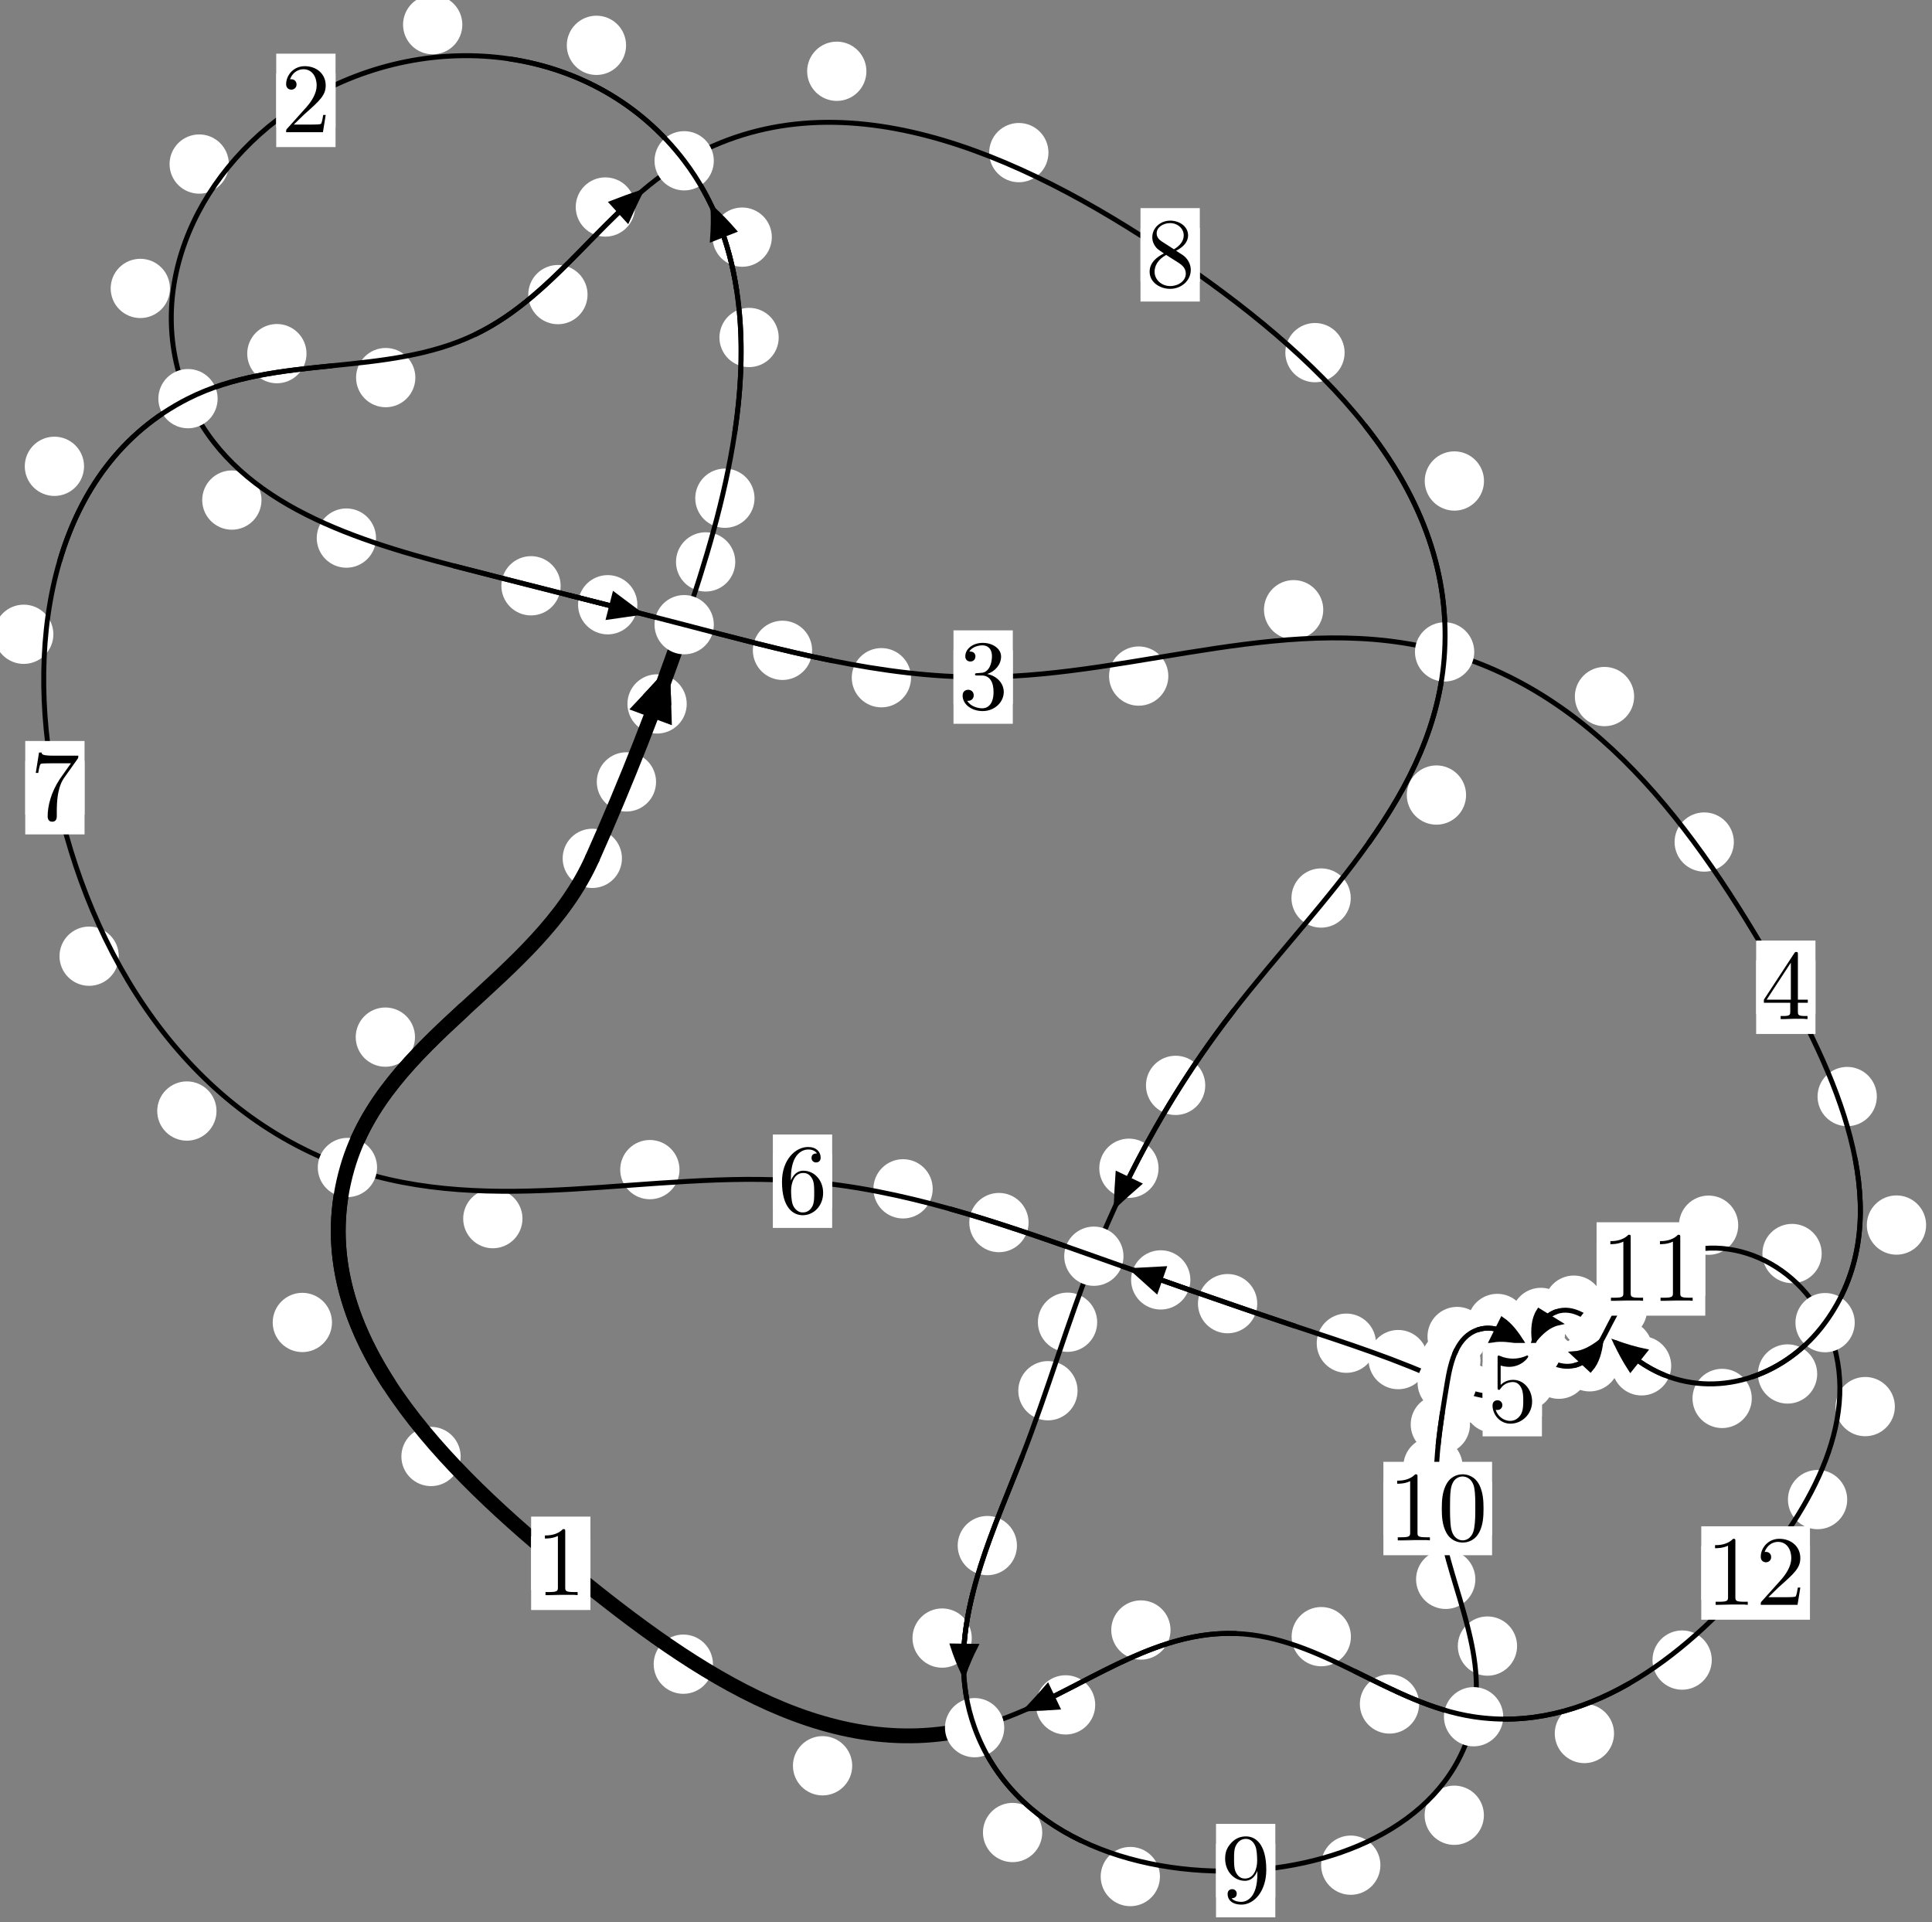 <?xml version="1.0"?>
<!-- Created by MetaPost 1.999 on 2021.07.05:2355 -->
<svg version="1.1" xmlns="http://www.w3.org/2000/svg" xmlns:xlink="http://www.w3.org/1999/xlink" width="194.847" height="193.861" viewBox="0 0 194.847 193.861">
<rect x="0" y="0" width="194.847" height="193.861" fill="#808080" stroke="none"/>
<!-- Original BoundingBox: -69.594421 -130.360779 125.252914 63.500198 -->
  <defs>
    <g transform="scale(0.01,0.01)" id="GLYPHcmr10_48">
      <path style="fill-rule: evenodd;" d="M460 -320C460 -400,455 -480,420 -554C374 -650,292 -666,250 -666C190 -666,117 -640,76 -547C44 -478,39 -400,39 -320C39 -245,43 -155,84 -79C127 2,200 22,249 22C303 22,379 1,423 -94C455 -163,460 -241,460 -320M249 -0C210 -0,151 -25,133 -121C122 -181,122 -273,122 -332C122 -396,122 -462,130 -516C149 -635,224 -644,249 -644C282 -644,348 -626,367 -527C377 -471,377 -395,377 -332C377 -257,377 -189,366 -125C351 -30,294 -0,249 -0"></path>
    </g>
    <g transform="scale(0.01,0.01)" id="GLYPHcmr10_49">
      <path style="fill-rule: evenodd;" d="M294 -640C294 -664,294 -666,271 -666C209 -602,121 -602,89 -602L89 -571C109 -571,168 -571,220 -597L220 -79C220 -43,217 -31,127 -31L95 -31L95 -0L257 -0L130 -3L217 -3L257 -3L297 -3L384 -3L419 -0L419 -31L387 -31C297 -31,294 -42,294 -79"></path>
    </g>
    <g transform="scale(0.01,0.01)" id="GLYPHcmr10_50">
      <path style="fill-rule: evenodd;" d="M127 -77L233 -180C389 -318,449 -372,449 -472C449 -586,359 -666,237 -666C124 -666,50 -574,50 -485C50 -429,100 -429,103 -429C120 -429,155 -441,155 -482C155 -508,137 -534,102 -534C94 -534,92 -534,89 -533C112 -598,166 -635,224 -635C315 -635,358 -554,358 -472C358 -392,308 -313,253 -251L61 -37C50 -26,50 -24,50 -0L421 -0L449 -174L424 -174C419 -144,412 -100,402 -85C395 -77,329 -77,307 -77"></path>
    </g>
    <g transform="scale(0.01,0.01)" id="GLYPHcmr10_51">
      <path style="fill-rule: evenodd;" d="M290 -352C372 -379,430 -449,430 -528C430 -610,342 -666,246 -666C145 -666,69 -606,69 -530C69 -497,91 -478,120 -478C151 -478,171 -500,171 -529C171 -579,124 -579,109 -579C140 -628,206 -641,242 -641C283 -641,338 -619,338 -529C338 -517,336 -459,310 -415C280 -367,246 -364,221 -363C213 -362,189 -360,182 -360C174 -359,167 -358,167 -348C167 -337,174 -337,191 -337L235 -337C317 -337,354 -269,354 -171C354 -35,285 -6,241 -6C198 -6,123 -23,88 -82C123 -77,154 -99,154 -137C154 -173,127 -193,98 -193C74 -193,42 -179,42 -135C42 -44,135 22,244 22C366 22,457 -69,457 -171C457 -253,394 -331,290 -352"></path>
    </g>
    <g transform="scale(0.01,0.01)" id="GLYPHcmr10_52">
      <path style="fill-rule: evenodd;" d="M294 -165L294 -78C294 -42,292 -31,218 -31L197 -31L197 -0L332 -0L238 -3L290 -3L332 -3L374 -3L427 -3L468 -0L468 -31L447 -31C373 -31,371 -42,371 -78L371 -165L471 -165L471 -196L371 -196L371 -651C371 -671,371 -677,355 -677C346 -677,343 -677,335 -665L28 -196L28 -165M300 -196L56 -196L300 -569"></path>
    </g>
    <g transform="scale(0.01,0.01)" id="GLYPHcmr10_53">
      <path style="fill-rule: evenodd;" d="M449 -201C449 -320,367 -420,259 -420C211 -420,168 -404,132 -369L132 -564C152 -558,185 -551,217 -551C340 -551,410 -642,410 -655C410 -661,407 -666,400 -666C399 -666,397 -666,392 -663C372 -654,323 -634,256 -634C216 -634,170 -641,123 -662C115 -665,113 -665,111 -665C101 -665,101 -657,101 -641L101 -345C101 -327,101 -319,115 -319C122 -319,124 -322,128 -328C139 -344,176 -398,257 -398C309 -398,334 -352,342 -334C358 -297,360 -258,360 -208C360 -173,360 -113,336 -71C312 -32,275 -6,229 -6C156 -6,99 -59,82 -118C85 -117,88 -116,99 -116C132 -116,149 -141,149 -165C149 -189,132 -214,99 -214C85 -214,50 -207,50 -161C50 -75,119 22,231 22C347 22,449 -74,449 -201"></path>
    </g>
    <g transform="scale(0.01,0.01)" id="GLYPHcmr10_54">
      <path style="fill-rule: evenodd;" d="M132 -328L132 -352C132 -605,256 -641,307 -641C331 -641,373 -635,395 -601C380 -601,340 -601,340 -556C340 -525,364 -510,386 -510C402 -510,432 -519,432 -558C432 -618,388 -666,305 -666C177 -666,42 -537,42 -316C42 -49,158 22,251 22C362 22,457 -72,457 -204C457 -331,368 -427,257 -427C189 -427,152 -376,132 -328M251 -6C188 -6,158 -66,152 -81C134 -128,134 -208,134 -226C134 -304,166 -404,256 -404C272 -404,318 -404,349 -342C367 -305,367 -254,367 -205C367 -157,367 -107,350 -71C320 -11,274 -6,251 -6"></path>
    </g>
    <g transform="scale(0.01,0.01)" id="GLYPHcmr10_55">
      <path style="fill-rule: evenodd;" d="M476 -609C485 -621,485 -623,485 -644L242 -644C120 -644,118 -657,114 -676L89 -676L56 -470L81 -470C84 -486,93 -549,106 -561C113 -567,191 -567,204 -567L411 -567C400 -551,321 -442,299 -409C209 -274,176 -135,176 -33C176 -23,176 22,222 22C268 22,268 -23,268 -33L268 -84C268 -139,271 -194,279 -248C283 -271,297 -357,341 -419"></path>
    </g>
    <g transform="scale(0.01,0.01)" id="GLYPHcmr10_56">
      <path style="fill-rule: evenodd;" d="M163 -457C117 -487,113 -521,113 -538C113 -599,178 -641,249 -641C322 -641,386 -589,386 -517C386 -460,347 -412,287 -377M309 -362C381 -399,430 -451,430 -517C430 -609,341 -666,250 -666C150 -666,69 -592,69 -499C69 -481,71 -436,113 -389C124 -377,161 -352,186 -335C128 -306,42 -250,42 -151C42 -45,144 22,249 22C362 22,457 -61,457 -168C457 -204,446 -249,408 -291C389 -312,373 -322,309 -362M209 -320L332 -242C360 -223,407 -193,407 -132C407 -58,332 -6,250 -6C164 -6,92 -68,92 -151C92 -209,124 -273,209 -320"></path>
    </g>
    <g transform="scale(0.01,0.01)" id="GLYPHcmr10_57">
      <path style="fill-rule: evenodd;" d="M367 -318L367 -286C367 -52,263 -6,205 -6C188 -6,134 -8,107 -42C151 -42,159 -71,159 -88C159 -119,135 -134,113 -134C97 -134,67 -125,67 -86C67 -19,121 22,206 22C335 22,457 -114,457 -329C457 -598,342 -666,253 -666C198 -666,149 -648,106 -603C65 -558,42 -516,42 -441C42 -316,130 -218,242 -218C303 -218,344 -260,367 -318M243 -241C227 -241,181 -241,150 -304C132 -341,132 -391,132 -440C132 -494,132 -541,153 -578C180 -628,218 -641,253 -641C299 -641,332 -607,349 -562C361 -530,365 -467,365 -421C365 -338,331 -241,243 -241"></path>
    </g>
  </defs>
  <path d="M66.165 78.854C66.165 78.061,65.85 77.301,65.29 76.741C64.729 76.18,63.969 75.865,63.177 75.865C62.384 75.865,61.624 76.18,61.063 76.741C60.503 77.301,60.188 78.061,60.188 78.854C60.188 79.647,60.503 80.407,61.063 80.967C61.624 81.528,62.384 81.843,63.177 81.843C63.969 81.843,64.729 81.528,65.29 80.967C65.85 80.407,66.165 79.647,66.165 78.854Z" style="fill: rgb(100%,100%,100%);stroke: none;"></path>
  <path d="M62.724 86.566C62.724 85.774,62.409 85.013,61.849 84.453C61.288 83.892,60.528 83.577,59.736 83.577C58.943 83.577,58.183 83.892,57.622 84.453C57.062 85.013,56.747 85.774,56.747 86.566C56.747 87.359,57.062 88.119,57.622 88.68C58.183 89.24,58.943 89.555,59.736 89.555C60.528 89.555,61.288 89.24,61.849 88.68C62.409 88.119,62.724 87.359,62.724 86.566Z" style="fill: rgb(100%,100%,100%);stroke: none;"></path>
  <path d="M74.153 56.669C74.153 55.876,73.838 55.116,73.278 54.556C72.717 53.995,71.957 53.68,71.165 53.68C70.372 53.68,69.612 53.995,69.051 54.556C68.491 55.116,68.176 55.876,68.176 56.669C68.176 57.462,68.491 58.222,69.051 58.782C69.612 59.343,70.372 59.658,71.165 59.658C71.957 59.658,72.717 59.343,73.278 58.782C73.838 58.222,74.153 57.462,74.153 56.669Z" style="fill: rgb(100%,100%,100%);stroke: none;"></path>
  <path d="M69.257 70.991C69.257 70.198,68.942 69.438,68.381 68.877C67.821 68.317,67.061 68.002,66.268 68.002C65.475 68.002,64.715 68.317,64.155 68.877C63.594 69.438,63.279 70.198,63.279 70.991C63.279 71.783,63.594 72.544,64.155 73.104C64.715 73.665,65.475 73.979,66.268 73.979C67.061 73.979,67.821 73.665,68.381 73.104C68.942 72.544,69.257 71.783,69.257 70.991Z" style="fill: rgb(100%,100%,100%);stroke: none;"></path>
  <path d="M78.534 34.035C78.534 33.243,78.219 32.482,77.659 31.922C77.098 31.361,76.338 31.046,75.545 31.046C74.753 31.046,73.993 31.361,73.432 31.922C72.872 32.482,72.557 33.243,72.557 34.035C72.557 34.828,72.872 35.588,73.432 36.149C73.993 36.709,74.753 37.024,75.545 37.024C76.338 37.024,77.098 36.709,77.659 36.149C78.219 35.588,78.534 34.828,78.534 34.035Z" style="fill: rgb(100%,100%,100%);stroke: none;"></path>
  <path d="M76.095 50.246C76.095 49.453,75.78 48.693,75.22 48.132C74.659 47.572,73.899 47.257,73.106 47.257C72.314 47.257,71.553 47.572,70.993 48.132C70.433 48.693,70.118 49.453,70.118 50.246C70.118 51.038,70.433 51.799,70.993 52.359C71.553 52.919,72.314 53.234,73.106 53.234C73.899 53.234,74.659 52.919,75.22 52.359C75.78 51.799,76.095 51.038,76.095 50.246Z" style="fill: rgb(100%,100%,100%);stroke: none;"></path>
  <path d="M63.141 4.572C63.141 3.779,62.826 3.019,62.266 2.458C61.705 1.898,60.945 1.583,60.152 1.583C59.36 1.583,58.599 1.898,58.039 2.458C57.478 3.019,57.163 3.779,57.163 4.572C57.163 5.364,57.478 6.124,58.039 6.685C58.599 7.245,59.36 7.56,60.152 7.56C60.945 7.56,61.705 7.245,62.266 6.685C62.826 6.124,63.141 5.364,63.141 4.572Z" style="fill: rgb(100%,100%,100%);stroke: none;"></path>
  <path d="M77.84 23.916C77.84 23.123,77.525 22.363,76.964 21.802C76.404 21.242,75.644 20.927,74.851 20.927C74.058 20.927,73.298 21.242,72.738 21.802C72.177 22.363,71.862 23.123,71.862 23.916C71.862 24.708,72.177 25.469,72.738 26.029C73.298 26.589,74.058 26.904,74.851 26.904C75.644 26.904,76.404 26.589,76.964 26.029C77.525 25.469,77.84 24.708,77.84 23.916Z" style="fill: rgb(100%,100%,100%);stroke: none;"></path>
  <path d="M23.08 16.546C23.08 15.753,22.765 14.993,22.204 14.432C21.644 13.872,20.883 13.557,20.091 13.557C19.298 13.557,18.538 13.872,17.977 14.432C17.417 14.993,17.102 15.753,17.102 16.546C17.102 17.338,17.417 18.099,17.977 18.659C18.538 19.22,19.298 19.534,20.091 19.534C20.883 19.534,21.644 19.22,22.204 18.659C22.765 18.099,23.08 17.338,23.08 16.546Z" style="fill: rgb(100%,100%,100%);stroke: none;"></path>
  <path d="M46.627 2.489C46.627 1.696,46.312 0.936,45.751 0.375C45.191 -0.185,44.431 -0.5,43.638 -0.5C42.845 -0.5,42.085 -0.185,41.525 0.375C40.964 0.936,40.649 1.696,40.649 2.489C40.649 3.281,40.964 4.041,41.525 4.602C42.085 5.162,42.845 5.477,43.638 5.477C44.431 5.477,45.191 5.162,45.751 4.602C46.312 4.041,46.627 3.281,46.627 2.489Z" style="fill: rgb(100%,100%,100%);stroke: none;"></path>
  <path d="M26.372 50.432C26.372 49.64,26.057 48.88,25.496 48.319C24.936 47.759,24.176 47.444,23.383 47.444C22.59 47.444,21.83 47.759,21.27 48.319C20.709 48.88,20.394 49.64,20.394 50.432C20.394 51.225,20.709 51.985,21.27 52.546C21.83 53.106,22.59 53.421,23.383 53.421C24.176 53.421,24.936 53.106,25.496 52.546C26.057 51.985,26.372 51.225,26.372 50.432Z" style="fill: rgb(100%,100%,100%);stroke: none;"></path>
  <path d="M17.141 29.087C17.141 28.295,16.826 27.534,16.265 26.974C15.705 26.413,14.944 26.099,14.152 26.099C13.359 26.099,12.599 26.413,12.038 26.974C11.478 27.534,11.163 28.295,11.163 29.087C11.163 29.88,11.478 30.64,12.038 31.201C12.599 31.761,13.359 32.076,14.152 32.076C14.944 32.076,15.705 31.761,16.265 31.201C16.826 30.64,17.141 29.88,17.141 29.087Z" style="fill: rgb(100%,100%,100%);stroke: none;"></path>
  <path d="M56.542 59.077C56.542 58.284,56.227 57.524,55.666 56.963C55.106 56.403,54.346 56.088,53.553 56.088C52.76 56.088,52 56.403,51.44 56.963C50.879 57.524,50.564 58.284,50.564 59.077C50.564 59.869,50.879 60.63,51.44 61.19C52 61.75,52.76 62.065,53.553 62.065C54.346 62.065,55.106 61.75,55.666 61.19C56.227 60.63,56.542 59.869,56.542 59.077Z" style="fill: rgb(100%,100%,100%);stroke: none;"></path>
  <path d="M37.922 54.266C37.922 53.473,37.607 52.713,37.047 52.153C36.486 51.592,35.726 51.277,34.934 51.277C34.141 51.277,33.381 51.592,32.82 52.153C32.26 52.713,31.945 53.473,31.945 54.266C31.945 55.059,32.26 55.819,32.82 56.379C33.381 56.94,34.141 57.255,34.934 57.255C35.726 57.255,36.486 56.94,37.047 56.379C37.607 55.819,37.922 55.059,37.922 54.266Z" style="fill: rgb(100%,100%,100%);stroke: none;"></path>
  <path d="M81.904 65.586C81.904 64.793,81.589 64.033,81.029 63.473C80.468 62.912,79.708 62.597,78.915 62.597C78.123 62.597,77.363 62.912,76.802 63.473C76.242 64.033,75.927 64.793,75.927 65.586C75.927 66.379,76.242 67.139,76.802 67.699C77.363 68.26,78.123 68.575,78.915 68.575C79.708 68.575,80.468 68.26,81.029 67.699C81.589 67.139,81.904 66.379,81.904 65.586Z" style="fill: rgb(100%,100%,100%);stroke: none;"></path>
  <path d="M64.278 60.989C64.278 60.196,63.963 59.436,63.402 58.876C62.842 58.315,62.082 58,61.289 58C60.496 58,59.736 58.315,59.176 58.876C58.615 59.436,58.3 60.196,58.3 60.989C58.3 61.782,58.615 62.542,59.176 63.102C59.736 63.663,60.496 63.978,61.289 63.978C62.082 63.978,62.842 63.663,63.402 63.102C63.963 62.542,64.278 61.782,64.278 60.989Z" style="fill: rgb(100%,100%,100%);stroke: none;"></path>
  <path d="M117.829 68.183C117.829 67.39,117.514 66.63,116.953 66.069C116.393 65.509,115.633 65.194,114.84 65.194C114.047 65.194,113.287 65.509,112.727 66.069C112.166 66.63,111.851 67.39,111.851 68.183C111.851 68.975,112.166 69.736,112.727 70.296C113.287 70.856,114.047 71.171,114.84 71.171C115.633 71.171,116.393 70.856,116.953 70.296C117.514 69.736,117.829 68.975,117.829 68.183Z" style="fill: rgb(100%,100%,100%);stroke: none;"></path>
  <path d="M91.881 68.348C91.881 67.555,91.566 66.795,91.005 66.234C90.445 65.674,89.685 65.359,88.892 65.359C88.099 65.359,87.339 65.674,86.779 66.234C86.218 66.795,85.903 67.555,85.903 68.348C85.903 69.14,86.218 69.901,86.779 70.461C87.339 71.022,88.099 71.337,88.892 71.337C89.685 71.337,90.445 71.022,91.005 70.461C91.566 69.901,91.881 69.14,91.881 68.348Z" style="fill: rgb(100%,100%,100%);stroke: none;"></path>
  <path d="M164.806 70.248C164.806 69.456,164.491 68.695,163.93 68.135C163.37 67.574,162.61 67.259,161.817 67.259C161.024 67.259,160.264 67.574,159.704 68.135C159.143 68.695,158.828 69.456,158.828 70.248C158.828 71.041,159.143 71.801,159.704 72.362C160.264 72.922,161.024 73.237,161.817 73.237C162.61 73.237,163.37 72.922,163.93 72.362C164.491 71.801,164.806 71.041,164.806 70.248Z" style="fill: rgb(100%,100%,100%);stroke: none;"></path>
  <path d="M133.453 61.49C133.453 60.698,133.138 59.938,132.577 59.377C132.017 58.817,131.257 58.502,130.464 58.502C129.671 58.502,128.911 58.817,128.351 59.377C127.79 59.938,127.475 60.698,127.475 61.49C127.475 62.283,127.79 63.043,128.351 63.604C128.911 64.164,129.671 64.479,130.464 64.479C131.257 64.479,132.017 64.164,132.577 63.604C133.138 63.043,133.453 62.283,133.453 61.49Z" style="fill: rgb(100%,100%,100%);stroke: none;"></path>
  <path d="M189.282 110.586C189.282 109.793,188.967 109.033,188.407 108.473C187.847 107.912,187.086 107.597,186.294 107.597C185.501 107.597,184.741 107.912,184.18 108.473C183.62 109.033,183.305 109.793,183.305 110.586C183.305 111.379,183.62 112.139,184.18 112.699C184.741 113.26,185.501 113.575,186.294 113.575C187.086 113.575,187.847 113.26,188.407 112.699C188.967 112.139,189.282 111.379,189.282 110.586Z" style="fill: rgb(100%,100%,100%);stroke: none;"></path>
  <path d="M174.863 84.919C174.863 84.127,174.549 83.366,173.988 82.806C173.428 82.245,172.667 81.931,171.875 81.931C171.082 81.931,170.322 82.245,169.761 82.806C169.201 83.366,168.886 84.127,168.886 84.919C168.886 85.712,169.201 86.472,169.761 87.033C170.322 87.593,171.082 87.908,171.875 87.908C172.667 87.908,173.428 87.593,173.988 87.033C174.549 86.472,174.863 85.712,174.863 84.919Z" style="fill: rgb(100%,100%,100%);stroke: none;"></path>
  <path d="M183.268 138.565C183.268 137.772,182.953 137.012,182.392 136.452C181.832 135.891,181.072 135.576,180.279 135.576C179.486 135.576,178.726 135.891,178.166 136.452C177.605 137.012,177.29 137.772,177.29 138.565C177.29 139.358,177.605 140.118,178.166 140.678C178.726 141.239,179.486 141.554,180.279 141.554C181.072 141.554,181.832 141.239,182.392 140.678C182.953 140.118,183.268 139.358,183.268 138.565Z" style="fill: rgb(100%,100%,100%);stroke: none;"></path>
  <path d="M194.253 123.547C194.253 122.754,193.938 121.994,193.377 121.433C192.817 120.873,192.057 120.558,191.264 120.558C190.471 120.558,189.711 120.873,189.151 121.433C188.59 121.994,188.275 122.754,188.275 123.547C188.275 124.339,188.59 125.099,189.151 125.66C189.711 126.22,190.471 126.535,191.264 126.535C192.057 126.535,192.817 126.22,193.377 125.66C193.938 125.099,194.253 124.339,194.253 123.547Z" style="fill: rgb(100%,100%,100%);stroke: none;"></path>
  <path d="M168.545 137.744C168.545 136.951,168.23 136.191,167.67 135.631C167.109 135.07,166.349 134.755,165.556 134.755C164.764 134.755,164.004 135.07,163.443 135.631C162.883 136.191,162.568 136.951,162.568 137.744C162.568 138.537,162.883 139.297,163.443 139.857C164.004 140.418,164.764 140.733,165.556 140.733C166.349 140.733,167.109 140.418,167.67 139.857C168.23 139.297,168.545 138.537,168.545 137.744Z" style="fill: rgb(100%,100%,100%);stroke: none;"></path>
  <path d="M176.671 141.032C176.671 140.24,176.356 139.479,175.795 138.919C175.235 138.358,174.474 138.043,173.682 138.043C172.889 138.043,172.129 138.358,171.568 138.919C171.008 139.479,170.693 140.24,170.693 141.032C170.693 141.825,171.008 142.585,171.568 143.146C172.129 143.706,172.889 144.021,173.682 144.021C174.474 144.021,175.235 143.706,175.795 143.146C176.356 142.585,176.671 141.825,176.671 141.032Z" style="fill: rgb(100%,100%,100%);stroke: none;"></path>
  <path d="M163.44 133.044C163.44 132.251,163.125 131.491,162.564 130.93C162.004 130.37,161.244 130.055,160.451 130.055C159.658 130.055,158.898 130.37,158.338 130.93C157.777 131.491,157.462 132.251,157.462 133.044C157.462 133.836,157.777 134.597,158.338 135.157C158.898 135.717,159.658 136.032,160.451 136.032C161.244 136.032,162.004 135.717,162.564 135.157C163.125 134.597,163.44 133.836,163.44 133.044Z" style="fill: rgb(100%,100%,100%);stroke: none;"></path>
  <path d="M166.665 136.126C166.665 135.333,166.35 134.573,165.79 134.012C165.229 133.452,164.469 133.137,163.676 133.137C162.884 133.137,162.124 133.452,161.563 134.012C161.003 134.573,160.688 135.333,160.688 136.126C160.688 136.919,161.003 137.679,161.563 138.239C162.124 138.8,162.884 139.115,163.676 139.115C164.469 139.115,165.229 138.8,165.79 138.239C166.35 137.679,166.665 136.919,166.665 136.126Z" style="fill: rgb(100%,100%,100%);stroke: none;"></path>
  <path d="M158.39 132.863C158.39 132.07,158.075 131.31,157.515 130.75C156.954 130.189,156.194 129.874,155.401 129.874C154.609 129.874,153.849 130.189,153.288 130.75C152.728 131.31,152.413 132.07,152.413 132.863C152.413 133.656,152.728 134.416,153.288 134.976C153.849 135.537,154.609 135.852,155.401 135.852C156.194 135.852,156.954 135.537,157.515 134.976C158.075 134.416,158.39 133.656,158.39 132.863Z" style="fill: rgb(100%,100%,100%);stroke: none;"></path>
  <path d="M161.713 131.627C161.713 130.834,161.398 130.074,160.838 129.513C160.277 128.953,159.517 128.638,158.724 128.638C157.932 128.638,157.172 128.953,156.611 129.513C156.051 130.074,155.736 130.834,155.736 131.627C155.736 132.419,156.051 133.179,156.611 133.74C157.172 134.3,157.932 134.615,158.724 134.615C159.517 134.615,160.277 134.3,160.838 133.74C161.398 133.179,161.713 132.419,161.713 131.627Z" style="fill: rgb(100%,100%,100%);stroke: none;"></path>
  <path d="M157.128 137.635C157.128 136.842,156.813 136.082,156.253 135.522C155.692 134.961,154.932 134.646,154.139 134.646C153.347 134.646,152.586 134.961,152.026 135.522C151.465 136.082,151.151 136.842,151.151 137.635C151.151 138.428,151.465 139.188,152.026 139.749C152.586 140.309,153.347 140.624,154.139 140.624C154.932 140.624,155.692 140.309,156.253 139.749C156.813 139.188,157.128 138.428,157.128 137.635Z" style="fill: rgb(100%,100%,100%);stroke: none;"></path>
  <path d="M157.83 134.538C157.83 133.746,157.515 132.986,156.955 132.425C156.394 131.865,155.634 131.55,154.842 131.55C154.049 131.55,153.289 131.865,152.728 132.425C152.168 132.986,151.853 133.746,151.853 134.538C151.853 135.331,152.168 136.091,152.728 136.652C153.289 137.212,154.049 137.527,154.842 137.527C155.634 137.527,156.394 137.212,156.955 136.652C157.515 136.091,157.83 135.331,157.83 134.538Z" style="fill: rgb(100%,100%,100%);stroke: none;"></path>
  <path d="M153.593 141.517C153.593 140.724,153.278 139.964,152.718 139.403C152.157 138.843,151.397 138.528,150.604 138.528C149.812 138.528,149.051 138.843,148.491 139.403C147.931 139.964,147.616 140.724,147.616 141.517C147.616 142.309,147.931 143.069,148.491 143.63C149.051 144.19,149.812 144.505,150.604 144.505C151.397 144.505,152.157 144.19,152.718 143.63C153.278 143.069,153.593 142.309,153.593 141.517Z" style="fill: rgb(100%,100%,100%);stroke: none;"></path>
  <path d="M156.764 139.245C156.764 138.452,156.449 137.692,155.889 137.132C155.329 136.571,154.568 136.256,153.776 136.256C152.983 136.256,152.223 136.571,151.662 137.132C151.102 137.692,150.787 138.452,150.787 139.245C150.787 140.038,151.102 140.798,151.662 141.358C152.223 141.919,152.983 142.234,153.776 142.234C154.568 142.234,155.329 141.919,155.889 141.358C156.449 140.798,156.764 140.038,156.764 139.245Z" style="fill: rgb(100%,100%,100%);stroke: none;"></path>
  <path d="M143.997 137.116C143.997 136.323,143.682 135.563,143.122 135.003C142.561 134.442,141.801 134.127,141.008 134.127C140.216 134.127,139.455 134.442,138.895 135.003C138.334 135.563,138.02 136.323,138.02 137.116C138.02 137.909,138.334 138.669,138.895 139.229C139.455 139.79,140.216 140.105,141.008 140.105C141.801 140.105,142.561 139.79,143.122 139.229C143.682 138.669,143.997 137.909,143.997 137.116Z" style="fill: rgb(100%,100%,100%);stroke: none;"></path>
  <path d="M151.125 140.485C151.125 139.693,150.81 138.932,150.25 138.372C149.689 137.811,148.929 137.497,148.137 137.497C147.344 137.497,146.584 137.811,146.023 138.372C145.463 138.932,145.148 139.693,145.148 140.485C145.148 141.278,145.463 142.038,146.023 142.599C146.584 143.159,147.344 143.474,148.137 143.474C148.929 143.474,149.689 143.159,150.25 142.599C150.81 142.038,151.125 141.278,151.125 140.485Z" style="fill: rgb(100%,100%,100%);stroke: none;"></path>
  <path d="M126.796 131.473C126.796 130.68,126.481 129.92,125.92 129.36C125.36 128.799,124.6 128.484,123.807 128.484C123.014 128.484,122.254 128.799,121.694 129.36C121.133 129.92,120.818 130.68,120.818 131.473C120.818 132.266,121.133 133.026,121.694 133.587C122.254 134.147,123.014 134.462,123.807 134.462C124.6 134.462,125.36 134.147,125.92 133.587C126.481 133.026,126.796 132.266,126.796 131.473Z" style="fill: rgb(100%,100%,100%);stroke: none;"></path>
  <path d="M138.772 135.462C138.772 134.669,138.457 133.909,137.896 133.349C137.336 132.788,136.576 132.473,135.783 132.473C134.99 132.473,134.23 132.788,133.67 133.349C133.109 133.909,132.794 134.669,132.794 135.462C132.794 136.255,133.109 137.015,133.67 137.575C134.23 138.136,134.99 138.451,135.783 138.451C136.576 138.451,137.336 138.136,137.896 137.575C138.457 137.015,138.772 136.255,138.772 135.462Z" style="fill: rgb(100%,100%,100%);stroke: none;"></path>
  <path d="M103.734 123.296C103.734 122.503,103.419 121.743,102.858 121.183C102.298 120.622,101.538 120.307,100.745 120.307C99.952 120.307,99.192 120.622,98.632 121.183C98.071 121.743,97.756 122.503,97.756 123.296C97.756 124.089,98.071 124.849,98.632 125.409C99.192 125.97,99.952 126.285,100.745 126.285C101.538 126.285,102.298 125.97,102.858 125.409C103.419 124.849,103.734 124.089,103.734 123.296Z" style="fill: rgb(100%,100%,100%);stroke: none;"></path>
  <path d="M120.052 129.078C120.052 128.286,119.737 127.526,119.177 126.965C118.616 126.405,117.856 126.09,117.063 126.09C116.271 126.09,115.511 126.405,114.95 126.965C114.39 127.526,114.075 128.286,114.075 129.078C114.075 129.871,114.39 130.631,114.95 131.192C115.511 131.752,116.271 132.067,117.063 132.067C117.856 132.067,118.616 131.752,119.177 131.192C119.737 130.631,120.052 129.871,120.052 129.078Z" style="fill: rgb(100%,100%,100%);stroke: none;"></path>
  <path d="M68.529 117.956C68.529 117.164,68.214 116.404,67.653 115.843C67.093 115.283,66.333 114.968,65.54 114.968C64.747 114.968,63.987 115.283,63.427 115.843C62.866 116.404,62.551 117.164,62.551 117.956C62.551 118.749,62.866 119.509,63.427 120.07C63.987 120.63,64.747 120.945,65.54 120.945C66.333 120.945,67.093 120.63,67.653 120.07C68.214 119.509,68.529 118.749,68.529 117.956Z" style="fill: rgb(100%,100%,100%);stroke: none;"></path>
  <path d="M94.064 119.894C94.064 119.101,93.749 118.341,93.189 117.781C92.628 117.22,91.868 116.905,91.075 116.905C90.283 116.905,89.522 117.22,88.962 117.781C88.401 118.341,88.086 119.101,88.086 119.894C88.086 120.687,88.401 121.447,88.962 122.007C89.522 122.568,90.283 122.883,91.075 122.883C91.868 122.883,92.628 122.568,93.189 122.007C93.749 121.447,94.064 120.687,94.064 119.894Z" style="fill: rgb(100%,100%,100%);stroke: none;"></path>
  <path d="M21.835 112.048C21.835 111.256,21.52 110.495,20.959 109.935C20.399 109.374,19.639 109.059,18.846 109.059C18.053 109.059,17.293 109.374,16.733 109.935C16.172 110.495,15.857 111.256,15.857 112.048C15.857 112.841,16.172 113.601,16.733 114.162C17.293 114.722,18.053 115.037,18.846 115.037C19.639 115.037,20.399 114.722,20.959 114.162C21.52 113.601,21.835 112.841,21.835 112.048Z" style="fill: rgb(100%,100%,100%);stroke: none;"></path>
  <path d="M52.692 122.9C52.692 122.107,52.377 121.347,51.817 120.786C51.256 120.226,50.496 119.911,49.704 119.911C48.911 119.911,48.151 120.226,47.59 120.786C47.03 121.347,46.715 122.107,46.715 122.9C46.715 123.692,47.03 124.453,47.59 125.013C48.151 125.573,48.911 125.888,49.704 125.888C50.496 125.888,51.256 125.573,51.817 125.013C52.377 124.453,52.692 123.692,52.692 122.9Z" style="fill: rgb(100%,100%,100%);stroke: none;"></path>
  <path d="M5.383 63.967C5.383 63.175,5.068 62.414,4.508 61.854C3.947 61.293,3.187 60.979,2.394 60.979C1.602 60.979,0.841 61.293,0.281 61.854C-0.279 62.414,-0.594 63.175,-0.594 63.967C-0.594 64.76,-0.279 65.52,0.281 66.081C0.841 66.641,1.602 66.956,2.394 66.956C3.187 66.956,3.947 66.641,4.508 66.081C5.068 65.52,5.383 64.76,5.383 63.967Z" style="fill: rgb(100%,100%,100%);stroke: none;"></path>
  <path d="M11.978 96.433C11.978 95.64,11.664 94.88,11.103 94.319C10.543 93.759,9.782 93.444,8.99 93.444C8.197 93.444,7.437 93.759,6.876 94.319C6.316 94.88,6.001 95.64,6.001 96.433C6.001 97.225,6.316 97.986,6.876 98.546C7.437 99.106,8.197 99.421,8.99 99.421C9.782 99.421,10.543 99.106,11.103 98.546C11.664 97.986,11.978 97.225,11.978 96.433Z" style="fill: rgb(100%,100%,100%);stroke: none;"></path>
  <path d="M30.912 35.665C30.912 34.872,30.597 34.112,30.036 33.552C29.476 32.991,28.715 32.676,27.923 32.676C27.13 32.676,26.37 32.991,25.809 33.552C25.249 34.112,24.934 34.872,24.934 35.665C24.934 36.458,25.249 37.218,25.809 37.778C26.37 38.339,27.13 38.654,27.923 38.654C28.715 38.654,29.476 38.339,30.036 37.778C30.597 37.218,30.912 36.458,30.912 35.665Z" style="fill: rgb(100%,100%,100%);stroke: none;"></path>
  <path d="M8.476 47.028C8.476 46.235,8.161 45.475,7.601 44.914C7.04 44.354,6.28 44.039,5.488 44.039C4.695 44.039,3.935 44.354,3.374 44.914C2.814 45.475,2.499 46.235,2.499 47.028C2.499 47.82,2.814 48.58,3.374 49.141C3.935 49.701,4.695 50.016,5.488 50.016C6.28 50.016,7.04 49.701,7.601 49.141C8.161 48.58,8.476 47.82,8.476 47.028Z" style="fill: rgb(100%,100%,100%);stroke: none;"></path>
  <path d="M59.255 29.71C59.255 28.918,58.94 28.158,58.38 27.597C57.819 27.037,57.059 26.722,56.267 26.722C55.474 26.722,54.714 27.037,54.153 27.597C53.593 28.158,53.278 28.918,53.278 29.71C53.278 30.503,53.593 31.263,54.153 31.824C54.714 32.384,55.474 32.699,56.267 32.699C57.059 32.699,57.819 32.384,58.38 31.824C58.94 31.263,59.255 30.503,59.255 29.71Z" style="fill: rgb(100%,100%,100%);stroke: none;"></path>
  <path d="M41.889 38.081C41.889 37.289,41.574 36.528,41.013 35.968C40.453 35.407,39.692 35.092,38.9 35.092C38.107 35.092,37.347 35.407,36.786 35.968C36.226 36.528,35.911 37.289,35.911 38.081C35.911 38.874,36.226 39.634,36.786 40.195C37.347 40.755,38.107 41.07,38.9 41.07C39.692 41.07,40.453 40.755,41.013 40.195C41.574 39.634,41.889 38.874,41.889 38.081Z" style="fill: rgb(100%,100%,100%);stroke: none;"></path>
  <path d="M87.38 7.188C87.38 6.395,87.065 5.635,86.505 5.075C85.944 4.514,85.184 4.199,84.392 4.199C83.599 4.199,82.839 4.514,82.278 5.075C81.718 5.635,81.403 6.395,81.403 7.188C81.403 7.981,81.718 8.741,82.278 9.301C82.839 9.862,83.599 10.177,84.392 10.177C85.184 10.177,85.944 9.862,86.505 9.301C87.065 8.741,87.38 7.981,87.38 7.188Z" style="fill: rgb(100%,100%,100%);stroke: none;"></path>
  <path d="M64.041 20.877C64.041 20.085,63.726 19.324,63.166 18.764C62.605 18.203,61.845 17.889,61.052 17.889C60.26 17.889,59.5 18.203,58.939 18.764C58.379 19.324,58.064 20.085,58.064 20.877C58.064 21.67,58.379 22.43,58.939 22.991C59.5 23.551,60.26 23.866,61.052 23.866C61.845 23.866,62.605 23.551,63.166 22.991C63.726 22.43,64.041 21.67,64.041 20.877Z" style="fill: rgb(100%,100%,100%);stroke: none;"></path>
  <path d="M135.607 35.564C135.607 34.772,135.292 34.011,134.732 33.451C134.171 32.89,133.411 32.575,132.618 32.575C131.826 32.575,131.066 32.89,130.505 33.451C129.945 34.011,129.63 34.772,129.63 35.564C129.63 36.357,129.945 37.117,130.505 37.678C131.066 38.238,131.826 38.553,132.618 38.553C133.411 38.553,134.171 38.238,134.732 37.678C135.292 37.117,135.607 36.357,135.607 35.564Z" style="fill: rgb(100%,100%,100%);stroke: none;"></path>
  <path d="M105.739 15.391C105.739 14.599,105.424 13.838,104.864 13.278C104.304 12.717,103.543 12.403,102.751 12.403C101.958 12.403,101.198 12.717,100.637 13.278C100.077 13.838,99.762 14.599,99.762 15.391C99.762 16.184,100.077 16.944,100.637 17.505C101.198 18.065,101.958 18.38,102.751 18.38C103.543 18.38,104.304 18.065,104.864 17.505C105.424 16.944,105.739 16.184,105.739 15.391Z" style="fill: rgb(100%,100%,100%);stroke: none;"></path>
  <path d="M147.857 80.18C147.857 79.388,147.542 78.628,146.981 78.067C146.421 77.507,145.661 77.192,144.868 77.192C144.075 77.192,143.315 77.507,142.755 78.067C142.194 78.628,141.879 79.388,141.879 80.18C141.879 80.973,142.194 81.733,142.755 82.294C143.315 82.854,144.075 83.169,144.868 83.169C145.661 83.169,146.421 82.854,146.981 82.294C147.542 81.733,147.857 80.973,147.857 80.18Z" style="fill: rgb(100%,100%,100%);stroke: none;"></path>
  <path d="M149.665 48.509C149.665 47.716,149.35 46.956,148.789 46.396C148.229 45.835,147.469 45.52,146.676 45.52C145.883 45.52,145.123 45.835,144.563 46.396C144.002 46.956,143.687 47.716,143.687 48.509C143.687 49.302,144.002 50.062,144.563 50.622C145.123 51.183,145.883 51.498,146.676 51.498C147.469 51.498,148.229 51.183,148.789 50.622C149.35 50.062,149.665 49.302,149.665 48.509Z" style="fill: rgb(100%,100%,100%);stroke: none;"></path>
  <path d="M121.552 109.459C121.552 108.667,121.237 107.906,120.676 107.346C120.116 106.786,119.356 106.471,118.563 106.471C117.77 106.471,117.01 106.786,116.45 107.346C115.889 107.906,115.574 108.667,115.574 109.459C115.574 110.252,115.889 111.012,116.45 111.573C117.01 112.133,117.77 112.448,118.563 112.448C119.356 112.448,120.116 112.133,120.676 111.573C121.237 111.012,121.552 110.252,121.552 109.459Z" style="fill: rgb(100%,100%,100%);stroke: none;"></path>
  <path d="M136.225 90.566C136.225 89.773,135.91 89.013,135.349 88.452C134.789 87.892,134.028 87.577,133.236 87.577C132.443 87.577,131.683 87.892,131.122 88.452C130.562 89.013,130.247 89.773,130.247 90.566C130.247 91.358,130.562 92.118,131.122 92.679C131.683 93.239,132.443 93.554,133.236 93.554C134.028 93.554,134.789 93.239,135.349 92.679C135.91 92.118,136.225 91.358,136.225 90.566Z" style="fill: rgb(100%,100%,100%);stroke: none;"></path>
  <path d="M110.653 133.347C110.653 132.554,110.338 131.794,109.777 131.234C109.217 130.673,108.457 130.358,107.664 130.358C106.871 130.358,106.111 130.673,105.551 131.234C104.99 131.794,104.675 132.554,104.675 133.347C104.675 134.14,104.99 134.9,105.551 135.46C106.111 136.021,106.871 136.336,107.664 136.336C108.457 136.336,109.217 136.021,109.777 135.46C110.338 134.9,110.653 134.14,110.653 133.347Z" style="fill: rgb(100%,100%,100%);stroke: none;"></path>
  <path d="M116.843 117.82C116.843 117.027,116.528 116.267,115.968 115.706C115.407 115.146,114.647 114.831,113.855 114.831C113.062 114.831,112.302 115.146,111.741 115.706C111.181 116.267,110.866 117.027,110.866 117.82C110.866 118.612,111.181 119.373,111.741 119.933C112.302 120.494,113.062 120.808,113.855 120.808C114.647 120.808,115.407 120.494,115.968 119.933C116.528 119.373,116.843 118.612,116.843 117.82Z" style="fill: rgb(100%,100%,100%);stroke: none;"></path>
  <path d="M102.562 155.872C102.562 155.08,102.248 154.32,101.687 153.759C101.127 153.199,100.366 152.884,99.574 152.884C98.781 152.884,98.021 153.199,97.46 153.759C96.9 154.32,96.585 155.08,96.585 155.872C96.585 156.665,96.9 157.425,97.46 157.986C98.021 158.546,98.781 158.861,99.574 158.861C100.366 158.861,101.127 158.546,101.687 157.986C102.248 157.425,102.562 156.665,102.562 155.872Z" style="fill: rgb(100%,100%,100%);stroke: none;"></path>
  <path d="M108.675 140.255C108.675 139.462,108.36 138.702,107.8 138.142C107.239 137.581,106.479 137.266,105.686 137.266C104.894 137.266,104.133 137.581,103.573 138.142C103.012 138.702,102.697 139.462,102.697 140.255C102.697 141.048,103.012 141.808,103.573 142.368C104.133 142.929,104.894 143.244,105.686 143.244C106.479 143.244,107.239 142.929,107.8 142.368C108.36 141.808,108.675 141.048,108.675 140.255Z" style="fill: rgb(100%,100%,100%);stroke: none;"></path>
  <path d="M105.111 184.809C105.111 184.017,104.796 183.257,104.236 182.696C103.675 182.136,102.915 181.821,102.123 181.821C101.33 181.821,100.57 182.136,100.009 182.696C99.449 183.257,99.134 184.017,99.134 184.809C99.134 185.602,99.449 186.362,100.009 186.923C100.57 187.483,101.33 187.798,102.123 187.798C102.915 187.798,103.675 187.483,104.236 186.923C104.796 186.362,105.111 185.602,105.111 184.809Z" style="fill: rgb(100%,100%,100%);stroke: none;"></path>
  <path d="M98.006 165.2C98.006 164.407,97.691 163.647,97.13 163.087C96.57 162.526,95.81 162.211,95.017 162.211C94.224 162.211,93.464 162.526,92.904 163.087C92.343 163.647,92.028 164.407,92.028 165.2C92.028 165.993,92.343 166.753,92.904 167.313C93.464 167.874,94.224 168.189,95.017 168.189C95.81 168.189,96.57 167.874,97.13 167.313C97.691 166.753,98.006 165.993,98.006 165.2Z" style="fill: rgb(100%,100%,100%);stroke: none;"></path>
  <path d="M139.216 188.103C139.216 187.311,138.901 186.551,138.341 185.99C137.78 185.43,137.02 185.115,136.227 185.115C135.435 185.115,134.675 185.43,134.114 185.99C133.554 186.551,133.239 187.311,133.239 188.103C133.239 188.896,133.554 189.656,134.114 190.217C134.675 190.777,135.435 191.092,136.227 191.092C137.02 191.092,137.78 190.777,138.341 190.217C138.901 189.656,139.216 188.896,139.216 188.103Z" style="fill: rgb(100%,100%,100%);stroke: none;"></path>
  <path d="M116.984 189.251C116.984 188.458,116.669 187.698,116.109 187.138C115.548 186.577,114.788 186.262,113.996 186.262C113.203 186.262,112.443 186.577,111.882 187.138C111.322 187.698,111.007 188.458,111.007 189.251C111.007 190.044,111.322 190.804,111.882 191.364C112.443 191.925,113.203 192.24,113.996 192.24C114.788 192.24,115.548 191.925,116.109 191.364C116.669 190.804,116.984 190.044,116.984 189.251Z" style="fill: rgb(100%,100%,100%);stroke: none;"></path>
  <path d="M153.001 166.007C153.001 165.214,152.686 164.454,152.126 163.893C151.565 163.333,150.805 163.018,150.012 163.018C149.22 163.018,148.46 163.333,147.899 163.893C147.339 164.454,147.024 165.214,147.024 166.007C147.024 166.799,147.339 167.559,147.899 168.12C148.46 168.68,149.22 168.995,150.012 168.995C150.805 168.995,151.565 168.68,152.126 168.12C152.686 167.559,153.001 166.799,153.001 166.007Z" style="fill: rgb(100%,100%,100%);stroke: none;"></path>
  <path d="M149.654 183.069C149.654 182.276,149.339 181.516,148.779 180.956C148.218 180.395,147.458 180.08,146.665 180.08C145.873 180.08,145.113 180.395,144.552 180.956C143.992 181.516,143.677 182.276,143.677 183.069C143.677 183.862,143.992 184.622,144.552 185.182C145.113 185.743,145.873 186.058,146.665 186.058C147.458 186.058,148.218 185.743,148.779 185.182C149.339 184.622,149.654 183.862,149.654 183.069Z" style="fill: rgb(100%,100%,100%);stroke: none;"></path>
  <path d="M147.51 147.897C147.51 147.104,147.195 146.344,146.634 145.784C146.074 145.223,145.314 144.908,144.521 144.908C143.728 144.908,142.968 145.223,142.408 145.784C141.847 146.344,141.532 147.104,141.532 147.897C141.532 148.69,141.847 149.45,142.408 150.01C142.968 150.571,143.728 150.886,144.521 150.886C145.314 150.886,146.074 150.571,146.634 150.01C147.195 149.45,147.51 148.69,147.51 147.897Z" style="fill: rgb(100%,100%,100%);stroke: none;"></path>
  <path d="M148.793 159.276C148.793 158.484,148.478 157.723,147.917 157.163C147.357 156.602,146.597 156.287,145.804 156.287C145.011 156.287,144.251 156.602,143.691 157.163C143.13 157.723,142.815 158.484,142.815 159.276C142.815 160.069,143.13 160.829,143.691 161.39C144.251 161.95,145.011 162.265,145.804 162.265C146.597 162.265,147.357 161.95,147.917 161.39C148.478 160.829,148.793 160.069,148.793 159.276Z" style="fill: rgb(100%,100%,100%);stroke: none;"></path>
  <path d="M149.31 137.21C149.31 136.417,148.995 135.657,148.435 135.096C147.874 134.536,147.114 134.221,146.321 134.221C145.529 134.221,144.768 134.536,144.208 135.096C143.647 135.657,143.332 136.417,143.332 137.21C143.332 138.002,143.647 138.762,144.208 139.323C144.768 139.883,145.529 140.198,146.321 140.198C147.114 140.198,147.874 139.883,148.435 139.323C148.995 138.762,149.31 138.002,149.31 137.21Z" style="fill: rgb(100%,100%,100%);stroke: none;"></path>
  <path d="M148.251 143.656C148.251 142.863,147.937 142.103,147.376 141.543C146.816 140.982,146.055 140.667,145.263 140.667C144.47 140.667,143.71 140.982,143.149 141.543C142.589 142.103,142.274 142.863,142.274 143.656C142.274 144.449,142.589 145.209,143.149 145.769C143.71 146.33,144.47 146.645,145.263 146.645C146.055 146.645,146.816 146.33,147.376 145.769C147.937 145.209,148.251 144.449,148.251 143.656Z" style="fill: rgb(100%,100%,100%);stroke: none;"></path>
  <path d="M153.991 133.471C153.991 132.678,153.676 131.918,153.116 131.357C152.555 130.797,151.795 130.482,151.003 130.482C150.21 130.482,149.45 130.797,148.889 131.357C148.329 131.918,148.014 132.678,148.014 133.471C148.014 134.263,148.329 135.023,148.889 135.584C149.45 136.144,150.21 136.459,151.003 136.459C151.795 136.459,152.555 136.144,153.116 135.584C153.676 135.023,153.991 134.263,153.991 133.471Z" style="fill: rgb(100%,100%,100%);stroke: none;"></path>
  <path d="M149.944 134.787C149.944 133.994,149.629 133.234,149.069 132.673C148.508 132.113,147.748 131.798,146.955 131.798C146.163 131.798,145.402 132.113,144.842 132.673C144.281 133.234,143.967 133.994,143.967 134.787C143.967 135.579,144.281 136.339,144.842 136.9C145.402 137.46,146.163 137.775,146.955 137.775C147.748 137.775,148.508 137.46,149.069 136.9C149.629 136.339,149.944 135.579,149.944 134.787Z" style="fill: rgb(100%,100%,100%);stroke: none;"></path>
  <path d="M158.746 137.128C158.746 136.335,158.431 135.575,157.87 135.014C157.31 134.454,156.55 134.139,155.757 134.139C154.964 134.139,154.204 134.454,153.644 135.014C153.083 135.575,152.768 136.335,152.768 137.128C152.768 137.92,153.083 138.681,153.644 139.241C154.204 139.801,154.964 140.116,155.757 140.116C156.55 140.116,157.31 139.801,157.87 139.241C158.431 138.681,158.746 137.92,158.746 137.128Z" style="fill: rgb(100%,100%,100%);stroke: none;"></path>
  <path d="M155.833 134.834C155.833 134.041,155.518 133.281,154.958 132.721C154.397 132.16,153.637 131.845,152.844 131.845C152.052 131.845,151.291 132.16,150.731 132.721C150.17 133.281,149.855 134.041,149.855 134.834C149.855 135.627,150.17 136.387,150.731 136.947C151.291 137.508,152.052 137.823,152.844 137.823C153.637 137.823,154.397 137.508,154.958 136.947C155.518 136.387,155.833 135.627,155.833 134.834Z" style="fill: rgb(100%,100%,100%);stroke: none;"></path>
  <path d="M163.308 137.339C163.308 136.546,162.993 135.786,162.433 135.225C161.872 134.665,161.112 134.35,160.32 134.35C159.527 134.35,158.767 134.665,158.206 135.225C157.646 135.786,157.331 136.546,157.331 137.339C157.331 138.131,157.646 138.891,158.206 139.452C158.767 140.012,159.527 140.327,160.32 140.327C161.112 140.327,161.872 140.012,162.433 139.452C162.993 138.891,163.308 138.131,163.308 137.339Z" style="fill: rgb(100%,100%,100%);stroke: none;"></path>
  <path d="M160.207 138.084C160.207 137.291,159.892 136.531,159.332 135.971C158.771 135.41,158.011 135.095,157.218 135.095C156.426 135.095,155.665 135.41,155.105 135.971C154.544 136.531,154.23 137.291,154.23 138.084C154.23 138.877,154.544 139.637,155.105 140.197C155.665 140.758,156.426 141.073,157.218 141.073C158.011 141.073,158.771 140.758,159.332 140.197C159.892 139.637,160.207 138.877,160.207 138.084Z" style="fill: rgb(100%,100%,100%);stroke: none;"></path>
  <path d="M166.116 132.054C166.116 131.261,165.801 130.501,165.241 129.94C164.68 129.38,163.92 129.065,163.128 129.065C162.335 129.065,161.575 129.38,161.014 129.94C160.454 130.501,160.139 131.261,160.139 132.054C160.139 132.846,160.454 133.606,161.014 134.167C161.575 134.727,162.335 135.042,163.128 135.042C163.92 135.042,164.68 134.727,165.241 134.167C165.801 133.606,166.116 132.846,166.116 132.054Z" style="fill: rgb(100%,100%,100%);stroke: none;"></path>
  <path d="M164.171 135.856C164.171 135.063,163.856 134.303,163.295 133.742C162.735 133.182,161.975 132.867,161.182 132.867C160.389 132.867,159.629 133.182,159.069 133.742C158.508 134.303,158.193 135.063,158.193 135.856C158.193 136.648,158.508 137.408,159.069 137.969C159.629 138.529,160.389 138.844,161.182 138.844C161.975 138.844,162.735 138.529,163.295 137.969C163.856 137.408,164.171 136.648,164.171 135.856Z" style="fill: rgb(100%,100%,100%);stroke: none;"></path>
  <path d="M175.304 123.561C175.304 122.768,174.989 122.008,174.429 121.448C173.868 120.887,173.108 120.572,172.315 120.572C171.523 120.572,170.763 120.887,170.202 121.448C169.642 122.008,169.327 122.768,169.327 123.561C169.327 124.354,169.642 125.114,170.202 125.674C170.763 126.235,171.523 126.55,172.315 126.55C173.108 126.55,173.868 126.235,174.429 125.674C174.989 125.114,175.304 124.354,175.304 123.561Z" style="fill: rgb(100%,100%,100%);stroke: none;"></path>
  <path d="M167.353 129.598C167.353 128.806,167.038 128.045,166.477 127.485C165.917 126.924,165.157 126.609,164.364 126.609C163.571 126.609,162.811 126.924,162.251 127.485C161.69 128.045,161.375 128.806,161.375 129.598C161.375 130.391,161.69 131.151,162.251 131.712C162.811 132.272,163.571 132.587,164.364 132.587C165.157 132.587,165.917 132.272,166.477 131.712C167.038 131.151,167.353 130.391,167.353 129.598Z" style="fill: rgb(100%,100%,100%);stroke: none;"></path>
  <path d="M191.101 141.856C191.101 141.063,190.786 140.303,190.225 139.742C189.665 139.182,188.905 138.867,188.112 138.867C187.319 138.867,186.559 139.182,185.999 139.742C185.438 140.303,185.123 141.063,185.123 141.856C185.123 142.648,185.438 143.409,185.999 143.969C186.559 144.529,187.319 144.844,188.112 144.844C188.905 144.844,189.665 144.529,190.225 143.969C190.786 143.409,191.101 142.648,191.101 141.856Z" style="fill: rgb(100%,100%,100%);stroke: none;"></path>
  <path d="M183.721 126.418C183.721 125.625,183.406 124.865,182.846 124.305C182.286 123.744,181.525 123.429,180.733 123.429C179.94 123.429,179.18 123.744,178.619 124.305C178.059 124.865,177.744 125.625,177.744 126.418C177.744 127.211,178.059 127.971,178.619 128.531C179.18 129.092,179.94 129.407,180.733 129.407C181.525 129.407,182.286 129.092,182.846 128.531C183.406 127.971,183.721 127.211,183.721 126.418Z" style="fill: rgb(100%,100%,100%);stroke: none;"></path>
  <path d="M172.636 167.418C172.636 166.626,172.321 165.866,171.76 165.305C171.2 164.745,170.44 164.43,169.647 164.43C168.854 164.43,168.094 164.745,167.534 165.305C166.973 165.866,166.658 166.626,166.658 167.418C166.658 168.211,166.973 168.971,167.534 169.532C168.094 170.092,168.854 170.407,169.647 170.407C170.44 170.407,171.2 170.092,171.76 169.532C172.321 168.971,172.636 168.211,172.636 167.418Z" style="fill: rgb(100%,100%,100%);stroke: none;"></path>
  <path d="M186.296 151.233C186.296 150.44,185.981 149.68,185.42 149.12C184.86 148.559,184.1 148.244,183.307 148.244C182.514 148.244,181.754 148.559,181.194 149.12C180.633 149.68,180.318 150.44,180.318 151.233C180.318 152.026,180.633 152.786,181.194 153.346C181.754 153.907,182.514 154.222,183.307 154.222C184.1 154.222,184.86 153.907,185.42 153.346C185.981 152.786,186.296 152.026,186.296 151.233Z" style="fill: rgb(100%,100%,100%);stroke: none;"></path>
  <path d="M143.122 171.846C143.122 171.054,142.807 170.294,142.247 169.733C141.687 169.173,140.926 168.858,140.134 168.858C139.341 168.858,138.581 169.173,138.02 169.733C137.46 170.294,137.145 171.054,137.145 171.846C137.145 172.639,137.46 173.399,138.02 173.96C138.581 174.52,139.341 174.835,140.134 174.835C140.926 174.835,141.687 174.52,142.247 173.96C142.807 173.399,143.122 172.639,143.122 171.846Z" style="fill: rgb(100%,100%,100%);stroke: none;"></path>
  <path d="M162.779 174.825C162.779 174.032,162.464 173.272,161.904 172.711C161.343 172.151,160.583 171.836,159.79 171.836C158.998 171.836,158.238 172.151,157.677 172.711C157.117 173.272,156.802 174.032,156.802 174.825C156.802 175.617,157.117 176.377,157.677 176.938C158.238 177.498,158.998 177.813,159.79 177.813C160.583 177.813,161.343 177.498,161.904 176.938C162.464 176.377,162.779 175.617,162.779 174.825Z" style="fill: rgb(100%,100%,100%);stroke: none;"></path>
  <path d="M118.05 164.387C118.05 163.594,117.735 162.834,117.175 162.274C116.614 161.713,115.854 161.398,115.061 161.398C114.269 161.398,113.509 161.713,112.948 162.274C112.388 162.834,112.073 163.594,112.073 164.387C112.073 165.18,112.388 165.94,112.948 166.5C113.509 167.061,114.269 167.376,115.061 167.376C115.854 167.376,116.614 167.061,117.175 166.5C117.735 165.94,118.05 165.18,118.05 164.387Z" style="fill: rgb(100%,100%,100%);stroke: none;"></path>
  <path d="M136.243 165.057C136.243 164.264,135.928 163.504,135.368 162.943C134.807 162.383,134.047 162.068,133.254 162.068C132.462 162.068,131.701 162.383,131.141 162.943C130.58 163.504,130.265 164.264,130.265 165.057C130.265 165.849,130.58 166.609,131.141 167.17C131.701 167.73,132.462 168.045,133.254 168.045C134.047 168.045,134.807 167.73,135.368 167.17C135.928 166.609,136.243 165.849,136.243 165.057Z" style="fill: rgb(100%,100%,100%);stroke: none;"></path>
  <path d="M85.947 178.078C85.947 177.285,85.632 176.525,85.072 175.965C84.511 175.404,83.751 175.089,82.958 175.089C82.166 175.089,81.406 175.404,80.845 175.965C80.285 176.525,79.97 177.285,79.97 178.078C79.97 178.871,80.285 179.631,80.845 180.191C81.406 180.752,82.166 181.067,82.958 181.067C83.751 181.067,84.511 180.752,85.072 180.191C85.632 179.631,85.947 178.871,85.947 178.078Z" style="fill: rgb(100%,100%,100%);stroke: none;"></path>
  <path d="M110.455 171.938C110.455 171.145,110.14 170.385,109.58 169.824C109.019 169.264,108.259 168.949,107.466 168.949C106.674 168.949,105.913 169.264,105.353 169.824C104.793 170.385,104.478 171.145,104.478 171.938C104.478 172.73,104.793 173.491,105.353 174.051C105.913 174.612,106.674 174.927,107.466 174.927C108.259 174.927,109.019 174.612,109.58 174.051C110.14 173.491,110.455 172.73,110.455 171.938Z" style="fill: rgb(100%,100%,100%);stroke: none;"></path>
  <path d="M46.458 146.886C46.458 146.094,46.143 145.334,45.583 144.773C45.022 144.213,44.262 143.898,43.469 143.898C42.677 143.898,41.917 144.213,41.356 144.773C40.796 145.334,40.481 146.094,40.481 146.886C40.481 147.679,40.796 148.439,41.356 149C41.917 149.56,42.677 149.875,43.469 149.875C44.262 149.875,45.022 149.56,45.583 149C46.143 148.439,46.458 147.679,46.458 146.886Z" style="fill: rgb(100%,100%,100%);stroke: none;"></path>
  <path d="M71.903 167.834C71.903 167.041,71.588 166.281,71.027 165.72C70.467 165.16,69.707 164.845,68.914 164.845C68.121 164.845,67.361 165.16,66.801 165.72C66.24 166.281,65.925 167.041,65.925 167.834C65.925 168.626,66.24 169.387,66.801 169.947C67.361 170.507,68.121 170.822,68.914 170.822C69.707 170.822,70.467 170.507,71.027 169.947C71.588 169.387,71.903 168.626,71.903 167.834Z" style="fill: rgb(100%,100%,100%);stroke: none;"></path>
  <path d="M41.853 104.594C41.853 103.801,41.539 103.041,40.978 102.48C40.418 101.92,39.657 101.605,38.865 101.605C38.072 101.605,37.312 101.92,36.751 102.48C36.191 103.041,35.876 103.801,35.876 104.594C35.876 105.386,36.191 106.146,36.751 106.707C37.312 107.267,38.072 107.582,38.865 107.582C39.657 107.582,40.418 107.267,40.978 106.707C41.539 106.146,41.853 105.386,41.853 104.594Z" style="fill: rgb(100%,100%,100%);stroke: none;"></path>
  <path d="M33.481 133.37C33.481 132.577,33.166 131.817,32.606 131.257C32.045 130.696,31.285 130.381,30.493 130.381C29.7 130.381,28.94 130.696,28.379 131.257C27.819 131.817,27.504 132.577,27.504 133.37C27.504 134.163,27.819 134.923,28.379 135.483C28.94 136.044,29.7 136.359,30.493 136.359C31.285 136.359,32.045 136.044,32.606 135.483C33.166 134.923,33.481 134.163,33.481 133.37Z" style="fill: rgb(100%,100%,100%);stroke: none;"></path>
  <path d="M59.736 86.566C63.177 78.854,66.268 70.991,69 63C71.165 56.669,73.106 50.246,74.102 43.627C75.545 34.035,74.851 23.916,69 16.216C60.152 4.572,43.638 2.489,30.849 10.123C20.091 16.546,14.152 29.087,18.96 40.204C23.383 50.432,34.934 54.266,45.837 57.083C53.553 59.077,61.289 60.989,69 63C78.915 65.586,88.892 68.348,99.152 68.283C114.84 68.183,130.464 61.49,145.692 65.744C161.817 70.248,171.875 84.919,180.103 99.566C186.294 110.586,191.264 123.547,184.065 133.389C180.279 138.565,173.682 141.032,167.826 138.663C165.556 137.744,163.676 136.126,161.908 134.436C160.451 133.044,158.724 131.627,156.899 132.306C155.401 132.863,154.842 134.538,154.482 136.124C154.139 137.635,153.776 139.245,152.517 140.147C150.604 141.517,148.137 140.485,145.953 139.453C141.008 137.116,135.783 135.462,130.596 133.734C123.807 131.473,117.063 129.078,110.319 126.688C100.745 123.296,91.075 119.894,80.935 119.125C65.54 117.956,49.704 122.9,35.039 117.743C18.846 112.048,8.99 96.433,5.538 79.439C2.394 63.967,5.488 47.028,18.96 40.204C27.923 35.665,38.9 38.081,47.942 33.723C56.267 29.71,61.052 20.877,69 16.216C84.392 7.188,102.751 15.391,118.013 25.7C132.618 35.564,146.676 48.509,145.692 65.744C144.868 80.18,133.236 90.566,124.419 101.918C118.563 109.459,113.855 117.82,110.319 126.688C107.664 133.347,105.686 140.255,103.074 146.93C99.574 155.872,95.017 165.2,98.291 174.236C102.123 184.809,113.996 189.251,125.628 188.651C136.227 188.103,146.665 183.069,148.615 173.131C150.012 166.007,145.804 159.276,144.999 152.135C144.521 147.897,145.263 143.656,145.953 139.453C146.321 137.21,146.955 134.787,149.054 134.104C151.003 133.471,152.844 134.834,154.482 136.124C155.757 137.128,157.218 138.084,158.781 137.709C160.32 137.339,161.182 135.856,161.908 134.436C163.128 132.054,164.364 129.598,166.501 127.976C172.315 123.561,180.733 126.418,184.065 133.389C188.112 141.856,183.307 151.233,177.058 158.637C169.647 167.418,159.79 174.825,148.615 173.131C140.134 171.846,133.254 165.057,124.633 164.739C115.061 164.387,107.466 171.938,98.291 174.236C82.958 178.078,68.914 167.834,56.556 157.66C43.469 146.886,30.493 133.37,35.039 117.743C38.865 104.594,54.22 98.928,59.736 86.566" style="stroke:rgb(0%,0%,0%); stroke-width: 0.498;stroke-linecap: round;stroke-linejoin: round;stroke-miterlimit: 10;fill: none;"></path>
  <path d="M59.736 86.566C63.177 78.854,66.268 70.991,69 63" style="stroke:rgb(0%,0%,0%); stroke-width: 1.494;stroke-linecap: round;stroke-linejoin: round;stroke-miterlimit: 10;fill: none;"></path>
  <path d="M98.291 174.236C82.958 178.078,68.914 167.834,56.556 157.66C43.469 146.886,30.493 133.37,35.039 117.743C38.865 104.594,54.22 98.928,59.736 86.566" style="stroke:rgb(0%,0%,0%); stroke-width: 1.494;stroke-linecap: round;stroke-linejoin: round;stroke-miterlimit: 10;fill: none;"></path>
  <path d="M71.989 63C71.989 62.207,71.674 61.447,71.113 60.887C70.553 60.326,69.793 60.011,69 60.011C68.207 60.011,67.447 60.326,66.887 60.887C66.326 61.447,66.011 62.207,66.011 63C66.011 63.793,66.326 64.553,66.887 65.113C67.447 65.674,68.207 65.989,69 65.989C69.793 65.989,70.553 65.674,71.113 65.113C71.674 64.553,71.989 63.793,71.989 63Z" style="fill: rgb(100%,100%,100%);stroke: none;"></path>
  <path d="M57.42 60.035C61.283 61.014,65.145 61.994,69 63C73.958 64.293,78.931 65.63,83.947 66.636" style="stroke:rgb(0%,0%,0%); stroke-width: 0.498;stroke-linecap: round;stroke-linejoin: round;stroke-miterlimit: 10;fill: none;"></path>
  <path d="M21.948 40.204C21.948 39.412,21.634 38.652,21.073 38.091C20.513 37.531,19.752 37.216,18.96 37.216C18.167 37.216,17.407 37.531,16.846 38.091C16.286 38.652,15.971 39.412,15.971 40.204C15.971 40.997,16.286 41.757,16.846 42.318C17.407 42.878,18.167 43.193,18.96 43.193C19.752 43.193,20.513 42.878,21.073 42.318C21.634 41.757,21.948 40.997,21.948 40.204Z" style="fill: rgb(100%,100%,100%);stroke: none;"></path>
  <path d="M6.018 56.579C8.082 49.557,12.224 43.616,18.96 40.204C23.441 37.935,28.426 37.404,33.421 36.896" style="stroke:rgb(0%,0%,0%); stroke-width: 0.498;stroke-linecap: round;stroke-linejoin: round;stroke-miterlimit: 10;fill: none;"></path>
  <path d="M148.681 65.744C148.681 64.951,148.366 64.191,147.805 63.631C147.245 63.07,146.485 62.755,145.692 62.755C144.899 62.755,144.139 63.07,143.579 63.631C143.018 64.191,142.703 64.951,142.703 65.744C142.703 66.537,143.018 67.297,143.579 67.857C144.139 68.418,144.899 68.733,145.692 68.733C146.485 68.733,147.245 68.418,147.805 67.857C148.366 67.297,148.681 66.537,148.681 65.744Z" style="fill: rgb(100%,100%,100%);stroke: none;"></path>
  <path d="M137.698 42.958C142.916 49.582,146.184 57.126,145.692 65.744C145.28 72.962,142.166 79.168,138.053 84.988" style="stroke:rgb(0%,0%,0%); stroke-width: 0.498;stroke-linecap: round;stroke-linejoin: round;stroke-miterlimit: 10;fill: none;"></path>
  <path d="M164.897 134.436C164.897 133.644,164.582 132.883,164.022 132.323C163.461 131.762,162.701 131.447,161.908 131.447C161.116 131.447,160.355 131.762,159.795 132.323C159.235 132.883,158.92 133.644,158.92 134.436C158.92 135.229,159.235 135.989,159.795 136.55C160.355 137.11,161.116 137.425,161.908 137.425C162.701 137.425,163.461 137.11,164.022 136.55C164.582 135.989,164.897 135.229,164.897 134.436Z" style="fill: rgb(100%,100%,100%);stroke: none;"></path>
  <path d="M160.649 136.466C161.148 135.872,161.545 135.146,161.908 134.436C162.518 133.245,163.132 132.035,163.861 130.921" style="stroke:rgb(0%,0%,0%); stroke-width: 0.498;stroke-linecap: round;stroke-linejoin: round;stroke-miterlimit: 10;fill: none;"></path>
  <path d="M148.942 139.453C148.942 138.66,148.627 137.9,148.066 137.34C147.506 136.779,146.746 136.464,145.953 136.464C145.16 136.464,144.4 136.779,143.84 137.34C143.279 137.9,142.964 138.66,142.964 139.453C142.964 140.246,143.279 141.006,143.84 141.566C144.4 142.127,145.16 142.442,145.953 142.442C146.746 142.442,147.506 142.127,148.066 141.566C148.627 141.006,148.942 140.246,148.942 139.453Z" style="fill: rgb(100%,100%,100%);stroke: none;"></path>
  <path d="M145.038 145.781C145.25 143.666,145.608 141.555,145.953 139.453C146.137 138.331,146.388 137.165,146.855 136.193" style="stroke:rgb(0%,0%,0%); stroke-width: 0.498;stroke-linecap: round;stroke-linejoin: round;stroke-miterlimit: 10;fill: none;"></path>
  <path d="M38.028 117.743C38.028 116.95,37.713 116.19,37.152 115.629C36.592 115.069,35.832 114.754,35.039 114.754C34.246 114.754,33.486 115.069,32.926 115.629C32.365 116.19,32.05 116.95,32.05 117.743C32.05 118.535,32.365 119.296,32.926 119.856C33.486 120.417,34.246 120.731,35.039 120.731C35.832 120.731,36.592 120.417,37.152 119.856C37.713 119.296,38.028 118.535,38.028 117.743Z" style="fill: rgb(100%,100%,100%);stroke: none;"></path>
  <path d="M39.185 139.522C34.873 132.842,32.766 125.556,35.039 117.743C36.952 111.168,41.747 106.464,46.754 101.859" style="stroke:rgb(0%,0%,0%); stroke-width: 1.494;stroke-linecap: round;stroke-linejoin: round;stroke-miterlimit: 10;fill: none;"></path>
  <path d="M71.989 16.216C71.989 15.423,71.674 14.663,71.113 14.102C70.553 13.542,69.793 13.227,69 13.227C68.207 13.227,67.447 13.542,66.887 14.102C66.326 14.663,66.011 15.423,66.011 16.216C66.011 17.008,66.326 17.769,66.887 18.329C67.447 18.889,68.207 19.204,69 19.204C69.793 19.204,70.553 18.889,71.113 18.329C71.674 17.769,71.989 17.008,71.989 16.216Z" style="fill: rgb(100%,100%,100%);stroke: none;"></path>
  <path d="M74.286 29.212C73.562 24.521,71.925 20.066,69 16.216C64.576 10.394,58.236 6.962,51.402 5.94" style="stroke:rgb(0%,0%,0%); stroke-width: 0.498;stroke-linecap: round;stroke-linejoin: round;stroke-miterlimit: 10;fill: none;"></path>
  <path d="M113.307 126.688C113.307 125.896,112.993 125.136,112.432 124.575C111.872 124.015,111.111 123.7,110.319 123.7C109.526 123.7,108.766 124.015,108.205 124.575C107.645 125.136,107.33 125.896,107.33 126.688C107.33 127.481,107.645 128.241,108.205 128.802C108.766 129.362,109.526 129.677,110.319 129.677C111.111 129.677,111.872 129.362,112.432 128.802C112.993 128.241,113.307 127.481,113.307 126.688Z" style="fill: rgb(100%,100%,100%);stroke: none;"></path>
  <path d="M120.441 130.26C117.063 129.08,113.691 127.883,110.319 126.688C105.532 124.992,100.721 123.294,95.839 121.923" style="stroke:rgb(0%,0%,0%); stroke-width: 0.498;stroke-linecap: round;stroke-linejoin: round;stroke-miterlimit: 10;fill: none;"></path>
  <path d="M151.604 173.131C151.604 172.339,151.289 171.579,150.728 171.018C150.168 170.458,149.408 170.143,148.615 170.143C147.822 170.143,147.062 170.458,146.502 171.018C145.941 171.579,145.626 172.339,145.626 173.131C145.626 173.924,145.941 174.684,146.502 175.245C147.062 175.805,147.822 176.12,148.615 176.12C149.408 176.12,150.168 175.805,150.728 175.245C151.289 174.684,151.604 173.924,151.604 173.131Z" style="fill: rgb(100%,100%,100%);stroke: none;"></path>
  <path d="M164.248 169.812C159.461 172.55,154.203 173.978,148.615 173.131C144.374 172.489,140.534 170.47,136.676 168.572" style="stroke:rgb(0%,0%,0%); stroke-width: 0.498;stroke-linecap: round;stroke-linejoin: round;stroke-miterlimit: 10;fill: none;"></path>
  <path d="M157.471 136.124C157.471 135.331,157.156 134.571,156.595 134.01C156.035 133.45,155.275 133.135,154.482 133.135C153.689 133.135,152.929 133.45,152.369 134.01C151.808 134.571,151.493 135.331,151.493 136.124C151.493 136.916,151.808 137.677,152.369 138.237C152.929 138.797,153.689 139.112,154.482 139.112C155.275 139.112,156.035 138.797,156.595 138.237C157.156 137.677,157.471 136.916,157.471 136.124Z" style="fill: rgb(100%,100%,100%);stroke: none;"></path>
  <path d="M155.264 133.829C154.892 134.516,154.662 135.331,154.482 136.124C154.311 136.879,154.134 137.66,153.843 138.364" style="stroke:rgb(0%,0%,0%); stroke-width: 0.498;stroke-linecap: round;stroke-linejoin: round;stroke-miterlimit: 10;fill: none;"></path>
  <path d="M187.054 133.389C187.054 132.596,186.739 131.836,186.178 131.276C185.618 130.715,184.858 130.4,184.065 130.4C183.272 130.4,182.512 130.715,181.952 131.276C181.391 131.836,181.076 132.596,181.076 133.389C181.076 134.182,181.391 134.942,181.952 135.503C182.512 136.063,183.272 136.378,184.065 136.378C184.858 136.378,185.618 136.063,186.178 135.503C186.739 134.942,187.054 134.182,187.054 133.389Z" style="fill: rgb(100%,100%,100%);stroke: none;"></path>
  <path d="M187.105 116.919C188.222 122.767,187.665 128.468,184.065 133.389C182.172 135.977,179.576 137.888,176.722 138.855" style="stroke:rgb(0%,0%,0%); stroke-width: 0.498;stroke-linecap: round;stroke-linejoin: round;stroke-miterlimit: 10;fill: none;"></path>
  <path d="M101.28 174.236C101.28 173.444,100.965 172.684,100.405 172.123C99.844 171.563,99.084 171.248,98.291 171.248C97.499 171.248,96.739 171.563,96.178 172.123C95.618 172.684,95.303 173.444,95.303 174.236C95.303 175.029,95.618 175.789,96.178 176.35C96.739 176.91,97.499 177.225,98.291 177.225C99.084 177.225,99.844 176.91,100.405 176.35C100.965 175.789,101.28 175.029,101.28 174.236Z" style="fill: rgb(100%,100%,100%);stroke: none;"></path>
  <path d="M98.142 160.548C96.975 165.127,96.654 169.718,98.291 174.236C100.207 179.523,104.133 183.277,109.034 185.634" style="stroke:rgb(0%,0%,0%); stroke-width: 0.498;stroke-linecap: round;stroke-linejoin: round;stroke-miterlimit: 10;fill: none;"></path>
  <path d="M59.736 86.566C62.488 80.397,65.017 74.13,67.318 67.779" style="stroke:rgb(0%,0%,0%); stroke-width: 0.498;stroke-linecap: round;stroke-linejoin: round;stroke-miterlimit: 10;fill: none;"></path>
  <path d="M67.499 72.776C67.454 71.11,67.393 69.444,67.318 67.779C66.194 69.01,65.059 70.23,63.913 71.44Z" style="stroke:rgb(0%,0%,0%); stroke-width: 0.498;fill: rgb(0%,0%,0%);"></path>
  <path d="M59.736 86.566C62.488 80.397,65.017 74.13,67.318 67.779" style="stroke:rgb(0%,0%,0%); stroke-width: 0.498;stroke-linecap: round;stroke-linejoin: round;stroke-miterlimit: 10;fill: none;"></path>
  <path d="M67.437 70.776C67.403 69.777,67.363 68.778,67.318 67.779C66.643 68.517,65.965 69.252,65.283 69.983Z" style="stroke:rgb(0%,0%,0%); stroke-width: 0.498;fill: rgb(0%,0%,0%);"></path>
  <path d="M74.102 43.627C75.257 35.954,75.043 27.942,71.916 21.102" style="stroke:rgb(0%,0%,0%); stroke-width: 0.498;stroke-linecap: round;stroke-linejoin: round;stroke-miterlimit: 10;fill: none;"></path>
  <path d="M73.999 23.261C73.343 22.506,72.649 21.785,71.916 21.102C71.952 22.103,71.933 23.104,71.862 24.102Z" style="stroke:rgb(0%,0%,0%); stroke-width: 0.498;fill: rgb(0%,0%,0%);"></path>
  <path d="M45.837 57.083C52.01 58.678,58.196 60.221,64.371 61.804" style="stroke:rgb(0%,0%,0%); stroke-width: 0.498;stroke-linecap: round;stroke-linejoin: round;stroke-miterlimit: 10;fill: none;"></path>
  <path d="M61.401 62.23L64.371 61.804L61.97 60.006Z" style="stroke:rgb(0%,0%,0%); stroke-width: 0.498;fill: rgb(0%,0%,0%);"></path>
  <path d="M167.826 138.663C166.01 137.928,164.444 136.745,162.985 135.436" style="stroke:rgb(0%,0%,0%); stroke-width: 0.498;stroke-linecap: round;stroke-linejoin: round;stroke-miterlimit: 10;fill: none;"></path>
  <path d="M165.868 136.265C164.893 136.062,163.932 135.77,162.985 135.436C163.419 136.342,163.892 137.228,164.437 138.061Z" style="stroke:rgb(0%,0%,0%); stroke-width: 0.498;fill: rgb(0%,0%,0%);"></path>
  <path d="M156.899 132.306C155.701 132.751,155.103 133.913,154.728 135.171" style="stroke:rgb(0%,0%,0%); stroke-width: 0.498;stroke-linecap: round;stroke-linejoin: round;stroke-miterlimit: 10;fill: none;"></path>
  <path d="M155.204 132.209C154.67 133.038,154.617 134.103,154.728 135.171C155.405 134.338,156.195 133.622,157.159 133.414Z" style="stroke:rgb(0%,0%,0%); stroke-width: 0.498;fill: rgb(0%,0%,0%);"></path>
  <path d="M130.596 133.734C125.165 131.925,119.763 130.031,114.366 128.122" style="stroke:rgb(0%,0%,0%); stroke-width: 0.498;stroke-linecap: round;stroke-linejoin: round;stroke-miterlimit: 10;fill: none;"></path>
  <path d="M117.361 127.962L114.366 128.122L116.597 130.127Z" style="stroke:rgb(0%,0%,0%); stroke-width: 0.498;fill: rgb(0%,0%,0%);"></path>
  <path d="M47.942 33.723C54.602 30.513,58.997 24.218,64.557 19.441" style="stroke:rgb(0%,0%,0%); stroke-width: 0.498;stroke-linecap: round;stroke-linejoin: round;stroke-miterlimit: 10;fill: none;"></path>
  <path d="M63.285 22.158C63.687 21.24,64.107 20.332,64.557 19.441C63.609 19.752,62.67 20.098,61.737 20.463Z" style="stroke:rgb(0%,0%,0%); stroke-width: 0.498;fill: rgb(0%,0%,0%);"></path>
  <path d="M124.419 101.918C119.734 107.951,115.784 114.508,112.581 121.431" style="stroke:rgb(0%,0%,0%); stroke-width: 0.498;stroke-linecap: round;stroke-linejoin: round;stroke-miterlimit: 10;fill: none;"></path>
  <path d="M112.746 118.435C112.676 119.433,112.621 120.431,112.581 121.431C113.316 120.753,114.061 120.086,114.816 119.429Z" style="stroke:rgb(0%,0%,0%); stroke-width: 0.498;fill: rgb(0%,0%,0%);"></path>
  <path d="M103.074 146.93C100.274 154.084,96.797 161.484,97.195 168.785" style="stroke:rgb(0%,0%,0%); stroke-width: 0.498;stroke-linecap: round;stroke-linejoin: round;stroke-miterlimit: 10;fill: none;"></path>
  <path d="M96.087 165.998C96.397 166.953,96.763 167.884,97.195 168.785C97.527 167.842,97.927 166.925,98.383 166.03Z" style="stroke:rgb(0%,0%,0%); stroke-width: 0.498;fill: rgb(0%,0%,0%);"></path>
  <path d="M149.054 134.104C150.613 133.597,152.103 134.368,153.476 135.358" style="stroke:rgb(0%,0%,0%); stroke-width: 0.498;stroke-linecap: round;stroke-linejoin: round;stroke-miterlimit: 10;fill: none;"></path>
  <path d="M150.483 135.15C151.418 134.97,152.452 135.116,153.476 135.358C152.923 134.463,152.295 133.628,151.507 133.094Z" style="stroke:rgb(0%,0%,0%); stroke-width: 0.498;fill: rgb(0%,0%,0%);"></path>
  <path d="M158.781 137.709C160.012 137.413,160.81 136.404,161.452 135.286" style="stroke:rgb(0%,0%,0%); stroke-width: 0.498;stroke-linecap: round;stroke-linejoin: round;stroke-miterlimit: 10;fill: none;"></path>
  <path d="M160.403 138.097C161.056 137.353,161.317 136.334,161.452 135.286C160.615 135.931,159.71 136.468,158.723 136.532Z" style="stroke:rgb(0%,0%,0%); stroke-width: 0.498;fill: rgb(0%,0%,0%);"></path>
  <path d="M124.633 164.739C116.976 164.457,110.583 169.234,103.635 172.332" style="stroke:rgb(0%,0%,0%); stroke-width: 0.498;stroke-linecap: round;stroke-linejoin: round;stroke-miterlimit: 10;fill: none;"></path>
  <path d="M105.644 170.104C104.988 170.861,104.321 171.608,103.635 172.332C104.632 172.306,105.632 172.249,106.631 172.177Z" style="stroke:rgb(0%,0%,0%); stroke-width: 0.498;fill: rgb(0%,0%,0%);"></path>
  <path d="M53.565 160.37L59.547 160.37L59.547 152.95L53.565 152.95Z" style="fill: rgb(100%,100%,100%);stroke: none;"></path>
  <path d="M53.565 162.37L59.547 162.37L59.547 154.95L53.565 154.95Z" style="fill: rgb(100%,100%,100%);stroke: none;"></path>
  <g transform="translate(54.065 160.87)" style="fill: rgb(0%,0%,0%);">
    <use xlink:href="#GLYPHcmr10_49"></use>
  </g>
  <path d="M27.858 12.833L33.84 12.833L33.84 5.413L27.858 5.413Z" style="fill: rgb(100%,100%,100%);stroke: none;"></path>
  <path d="M27.858 14.833L33.84 14.833L33.84 7.413L27.858 7.413Z" style="fill: rgb(100%,100%,100%);stroke: none;"></path>
  <g transform="translate(28.358 13.333)" style="fill: rgb(0%,0%,0%);">
    <use xlink:href="#GLYPHcmr10_50"></use>
  </g>
  <path d="M96.162 70.993L102.143 70.993L102.143 63.572L96.162 63.572Z" style="fill: rgb(100%,100%,100%);stroke: none;"></path>
  <path d="M96.162 72.993L102.143 72.993L102.143 65.572L96.162 65.572Z" style="fill: rgb(100%,100%,100%);stroke: none;"></path>
  <g transform="translate(96.662 71.493)" style="fill: rgb(0%,0%,0%);">
    <use xlink:href="#GLYPHcmr10_51"></use>
  </g>
  <path d="M177.112 102.276L183.094 102.276L183.094 94.856L177.112 94.856Z" style="fill: rgb(100%,100%,100%);stroke: none;"></path>
  <path d="M177.112 104.276L183.094 104.276L183.094 96.856L177.112 96.856Z" style="fill: rgb(100%,100%,100%);stroke: none;"></path>
  <g transform="translate(177.612 102.776)" style="fill: rgb(0%,0%,0%);">
    <use xlink:href="#GLYPHcmr10_52"></use>
  </g>
  <path d="M149.526 142.857L155.507 142.857L155.507 135.437L149.526 135.437Z" style="fill: rgb(100%,100%,100%);stroke: none;"></path>
  <path d="M149.526 144.857L155.507 144.857L155.507 137.437L149.526 137.437Z" style="fill: rgb(100%,100%,100%);stroke: none;"></path>
  <g transform="translate(150.026 143.357)" style="fill: rgb(0%,0%,0%);">
    <use xlink:href="#GLYPHcmr10_53"></use>
  </g>
  <path d="M77.945 121.835L83.926 121.835L83.926 114.414L77.945 114.414Z" style="fill: rgb(100%,100%,100%);stroke: none;"></path>
  <path d="M77.945 123.835L83.926 123.835L83.926 116.414L77.945 116.414Z" style="fill: rgb(100%,100%,100%);stroke: none;"></path>
  <g transform="translate(78.445 122.335)" style="fill: rgb(0%,0%,0%);">
    <use xlink:href="#GLYPHcmr10_54"></use>
  </g>
  <path d="M2.547 82.15L8.528 82.15L8.528 74.729L2.547 74.729Z" style="fill: rgb(100%,100%,100%);stroke: none;"></path>
  <path d="M2.547 84.15L8.528 84.15L8.528 76.729L2.547 76.729Z" style="fill: rgb(100%,100%,100%);stroke: none;"></path>
  <g transform="translate(3.047 82.65)" style="fill: rgb(0%,0%,0%);">
    <use xlink:href="#GLYPHcmr10_55"></use>
  </g>
  <path d="M115.022 28.41L121.004 28.41L121.004 20.989L115.022 20.989Z" style="fill: rgb(100%,100%,100%);stroke: none;"></path>
  <path d="M115.022 30.41L121.004 30.41L121.004 22.989L115.022 22.989Z" style="fill: rgb(100%,100%,100%);stroke: none;"></path>
  <g transform="translate(115.522 28.91)" style="fill: rgb(0%,0%,0%);">
    <use xlink:href="#GLYPHcmr10_56"></use>
  </g>
  <path d="M122.638 191.361L128.619 191.361L128.619 183.94L122.638 183.94Z" style="fill: rgb(100%,100%,100%);stroke: none;"></path>
  <path d="M122.638 193.361L128.619 193.361L128.619 185.94L122.638 185.94Z" style="fill: rgb(100%,100%,100%);stroke: none;"></path>
  <g transform="translate(123.138 191.861)" style="fill: rgb(0%,0%,0%);">
    <use xlink:href="#GLYPHcmr10_57"></use>
  </g>
  <path d="M139.518 154.845L150.48 154.845L150.48 147.425L139.518 147.425Z" style="fill: rgb(100%,100%,100%);stroke: none;"></path>
  <path d="M139.518 156.845L150.48 156.845L150.48 149.425L139.518 149.425Z" style="fill: rgb(100%,100%,100%);stroke: none;"></path>
  <g transform="translate(140.018 155.345)" style="fill: rgb(0%,0%,0%);">
    <use xlink:href="#GLYPHcmr10_49"></use>
    <use xlink:href="#GLYPHcmr10_48" x="5"></use>
  </g>
  <path d="M161.019 130.686L171.982 130.686L171.982 123.266L161.019 123.266Z" style="fill: rgb(100%,100%,100%);stroke: none;"></path>
  <path d="M161.019 132.686L171.982 132.686L171.982 125.266L161.019 125.266Z" style="fill: rgb(100%,100%,100%);stroke: none;"></path>
  <g transform="translate(161.519 131.186)" style="fill: rgb(0%,0%,0%);">
    <use xlink:href="#GLYPHcmr10_49"></use>
    <use xlink:href="#GLYPHcmr10_49" x="5"></use>
  </g>
  <path d="M171.577 161.348L182.539 161.348L182.539 153.927L171.577 153.927Z" style="fill: rgb(100%,100%,100%);stroke: none;"></path>
  <path d="M171.577 163.348L182.539 163.348L182.539 155.927L171.577 155.927Z" style="fill: rgb(100%,100%,100%);stroke: none;"></path>
  <g transform="translate(172.077 161.848)" style="fill: rgb(0%,0%,0%);">
    <use xlink:href="#GLYPHcmr10_49"></use>
    <use xlink:href="#GLYPHcmr10_50" x="5"></use>
  </g>
</svg>
